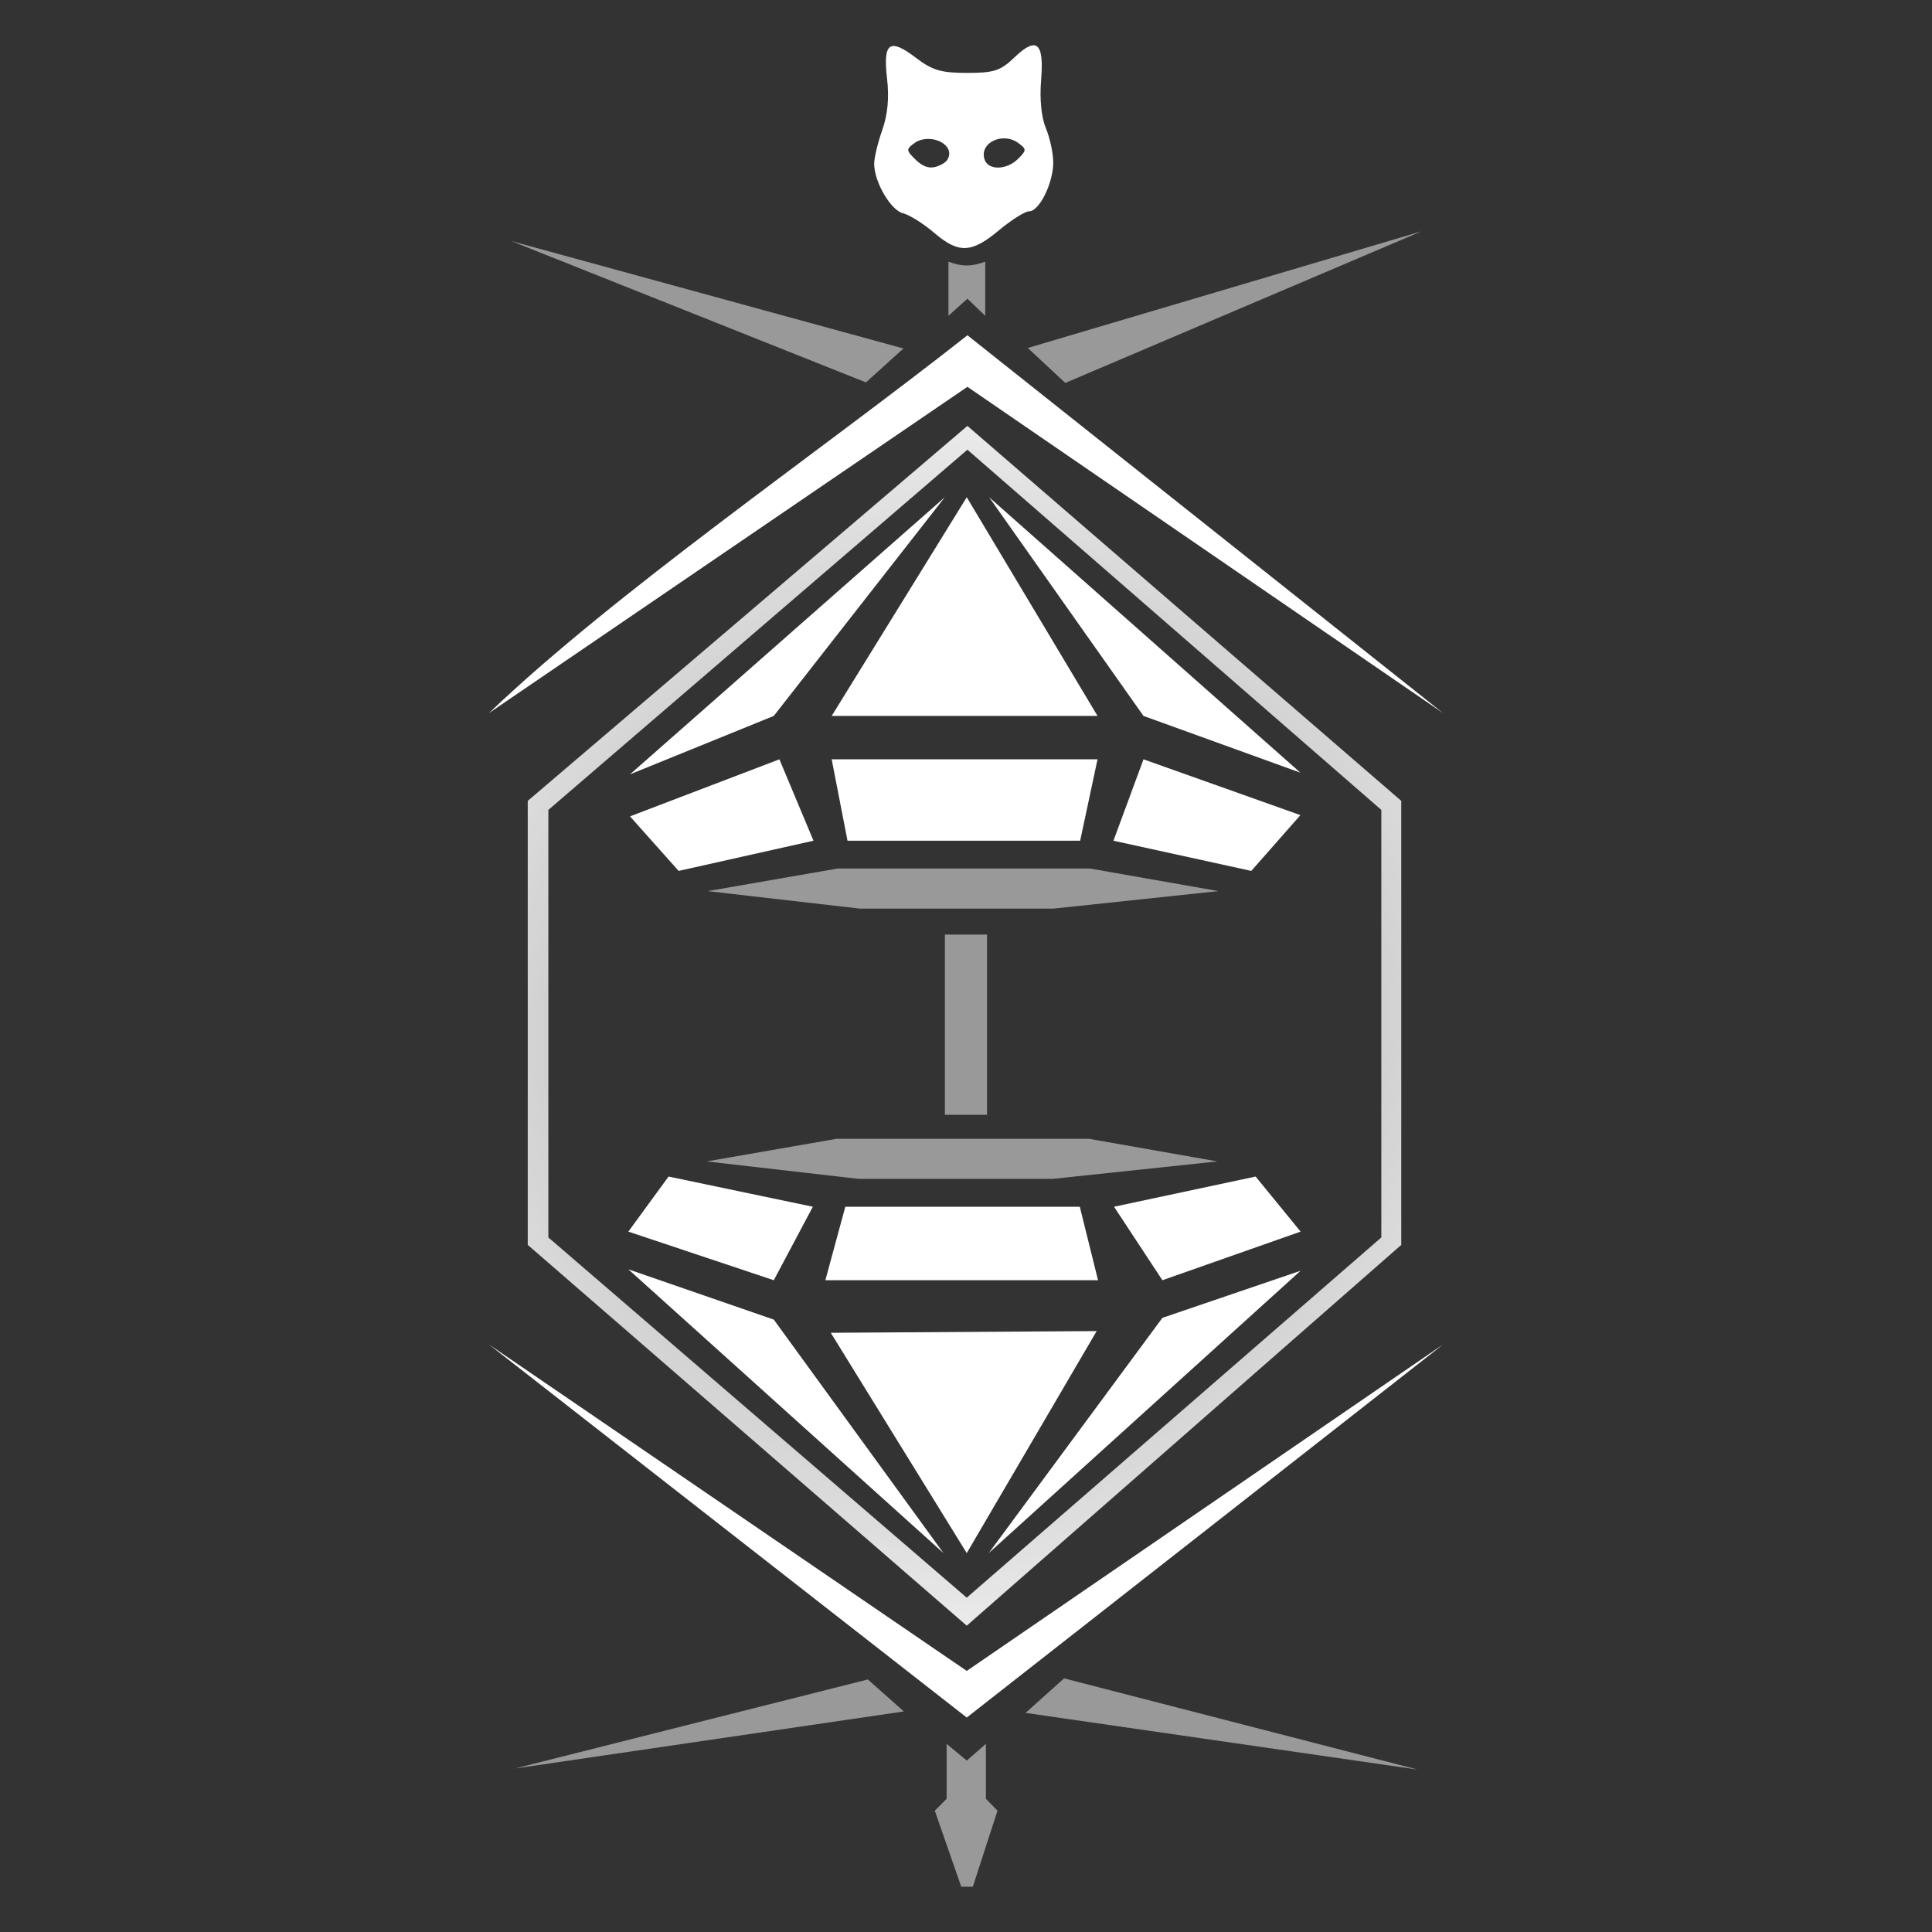 <svg width="100" height="100" viewBox="0 0 100 100" fill="none" xmlns="http://www.w3.org/2000/svg">
<rect x="0" y="0" width="100" height="100" fill="#333333" stroke="none"/>
<path d="M53.494 2.344C53.266 2.344 52.941 2.556 52.508 2.971C51.784 3.665 51.449 3.774 50.051 3.774C48.711 3.774 48.256 3.639 47.4 2.986C46.043 1.951 45.695 2.202 45.913 4.061C46.03 5.054 45.95 5.925 45.667 6.727C45.436 7.382 45.247 8.166 45.247 8.471C45.247 9.414 46.098 10.877 46.741 11.04C47.078 11.125 47.796 11.574 48.336 12.037C49.618 13.135 50.278 13.112 51.706 11.919C52.354 11.378 53.058 10.936 53.271 10.936C53.795 10.936 54.515 9.477 54.515 8.413C54.515 7.937 54.344 7.139 54.136 6.639C53.901 6.077 53.806 5.131 53.887 4.157C53.988 2.933 53.875 2.343 53.494 2.344ZM52.04 7.164C52.268 7.177 52.501 7.252 52.708 7.404C53.141 7.72 53.14 7.777 52.701 8.217C52.12 8.797 51.182 8.832 50.971 8.281C50.724 7.637 51.358 7.124 52.04 7.164ZM48.083 7.191C48.528 7.202 48.966 7.417 49.103 7.773C49.19 7.999 49.085 8.296 48.869 8.432C48.285 8.802 47.869 8.743 47.342 8.217C46.903 7.777 46.902 7.72 47.335 7.404C47.545 7.25 47.815 7.184 48.083 7.191Z" fill="white"/>
<path d="M36.629 46.124L44.502 47.029H54.529L63.067 46.124L56.418 44.954H43.358L36.629 46.124Z" fill="white" fill-opacity="0.5"/>
<path d="M51.089 48.374H48.907V57.702H51.089V48.374Z" fill="white" fill-opacity="0.5"/>
<path d="M36.575 60.115L44.448 61.019H54.475L63.013 60.115L56.364 58.944H43.304L36.575 60.115Z" fill="white" fill-opacity="0.5"/>
<path d="M49.091 13.543L49.091 16.345L50.074 15.461L50.995 16.345V13.543C50.28 13.815 49.756 13.798 49.091 13.543Z" fill="white" fill-opacity="0.5"/>
<path d="M53.198 18.011L55.14 19.82L73.572 11.974L53.198 18.011Z" fill="white" fill-opacity="0.5"/>
<path d="M46.762 18.037L44.821 19.793L26.469 12.479L46.762 18.037Z" fill="white" fill-opacity="0.5"/>
<path d="M43.048 37.056L50.039 25.737L56.808 37.056H43.048Z" fill="white"/>
<path d="M50.074 17.354L74.694 36.911L50.074 20.022L25.307 36.911C31.828 30.669 42.383 23.418 50.074 17.354Z" fill="white"/>
<path d="M59.186 37.056L51.198 25.737L67.309 39.994L59.186 37.056Z" fill="white"/>
<path d="M32.608 40.08L48.902 25.737L40.051 37.056L32.608 40.08Z" fill="white"/>
<path d="M43.048 39.302H56.808L55.909 43.515L43.866 43.515L43.048 39.302Z" fill="white"/>
<path d="M57.632 43.515L59.187 39.302L67.309 42.191L64.767 45.078L57.632 43.515Z" fill="white"/>
<path d="M32.608 42.255L40.342 39.302L42.106 43.515L35.126 45.078L32.608 42.255Z" fill="white"/>
<path d="M57.663 62.461L64.991 60.898L67.319 63.748L60.165 66.264L57.663 62.461Z" fill="white"/>
<path d="M32.523 63.748L34.605 60.898L42.072 62.461L40.052 66.264L32.523 63.748Z" fill="white"/>
<path d="M42.721 66.264L43.753 62.461H55.89L56.834 66.264H42.721Z" fill="white"/>
<path d="M51.177 80.387L60.165 68.212L67.319 65.773L51.177 80.387Z" fill="white"/>
<path d="M32.523 65.699L40.052 68.303L48.835 80.388L32.523 65.699Z" fill="white"/>
<path d="M43.001 68.985L56.763 68.897L50.039 80.388L43.001 68.985Z" fill="white"/>
<path d="M25.307 69.588L50.039 86.486L74.694 69.588L50.039 88.899L25.307 69.588Z" fill="white"/>
<path d="M48.997 93.107L48.385 93.72L49.754 97.656H50.353L51.631 93.72L51.031 93.107V90.262L50.039 91.126L48.997 90.262V93.107Z" fill="white" fill-opacity="0.5"/>
<path d="M55.077 86.872L53.083 88.659L73.376 91.593L55.077 86.872Z" fill="white" fill-opacity="0.5"/>
<path d="M44.921 86.929L46.783 88.584L26.659 91.536L44.921 86.929Z" fill="white" fill-opacity="0.5"/>
<path d="M50.073 22.044L27.316 41.453V64.435L50.038 84.145L72.529 64.435V41.453L50.073 22.044ZM50.073 23.277L71.497 41.921V64.05L50.038 82.695L28.383 64.05V41.921L50.073 23.277Z" fill="url(#paint0_radial_551_711)"/>
<defs>
<radialGradient id="paint0_radial_551_711" cx="0" cy="0" r="1" gradientUnits="userSpaceOnUse" gradientTransform="translate(49.923 53.094) rotate(46.148) scale(38.542 39.874)">
<stop stop-color="white" stop-opacity="0.502"/>
<stop offset="1" stop-color="white"/>
</radialGradient>
</defs>
</svg>
